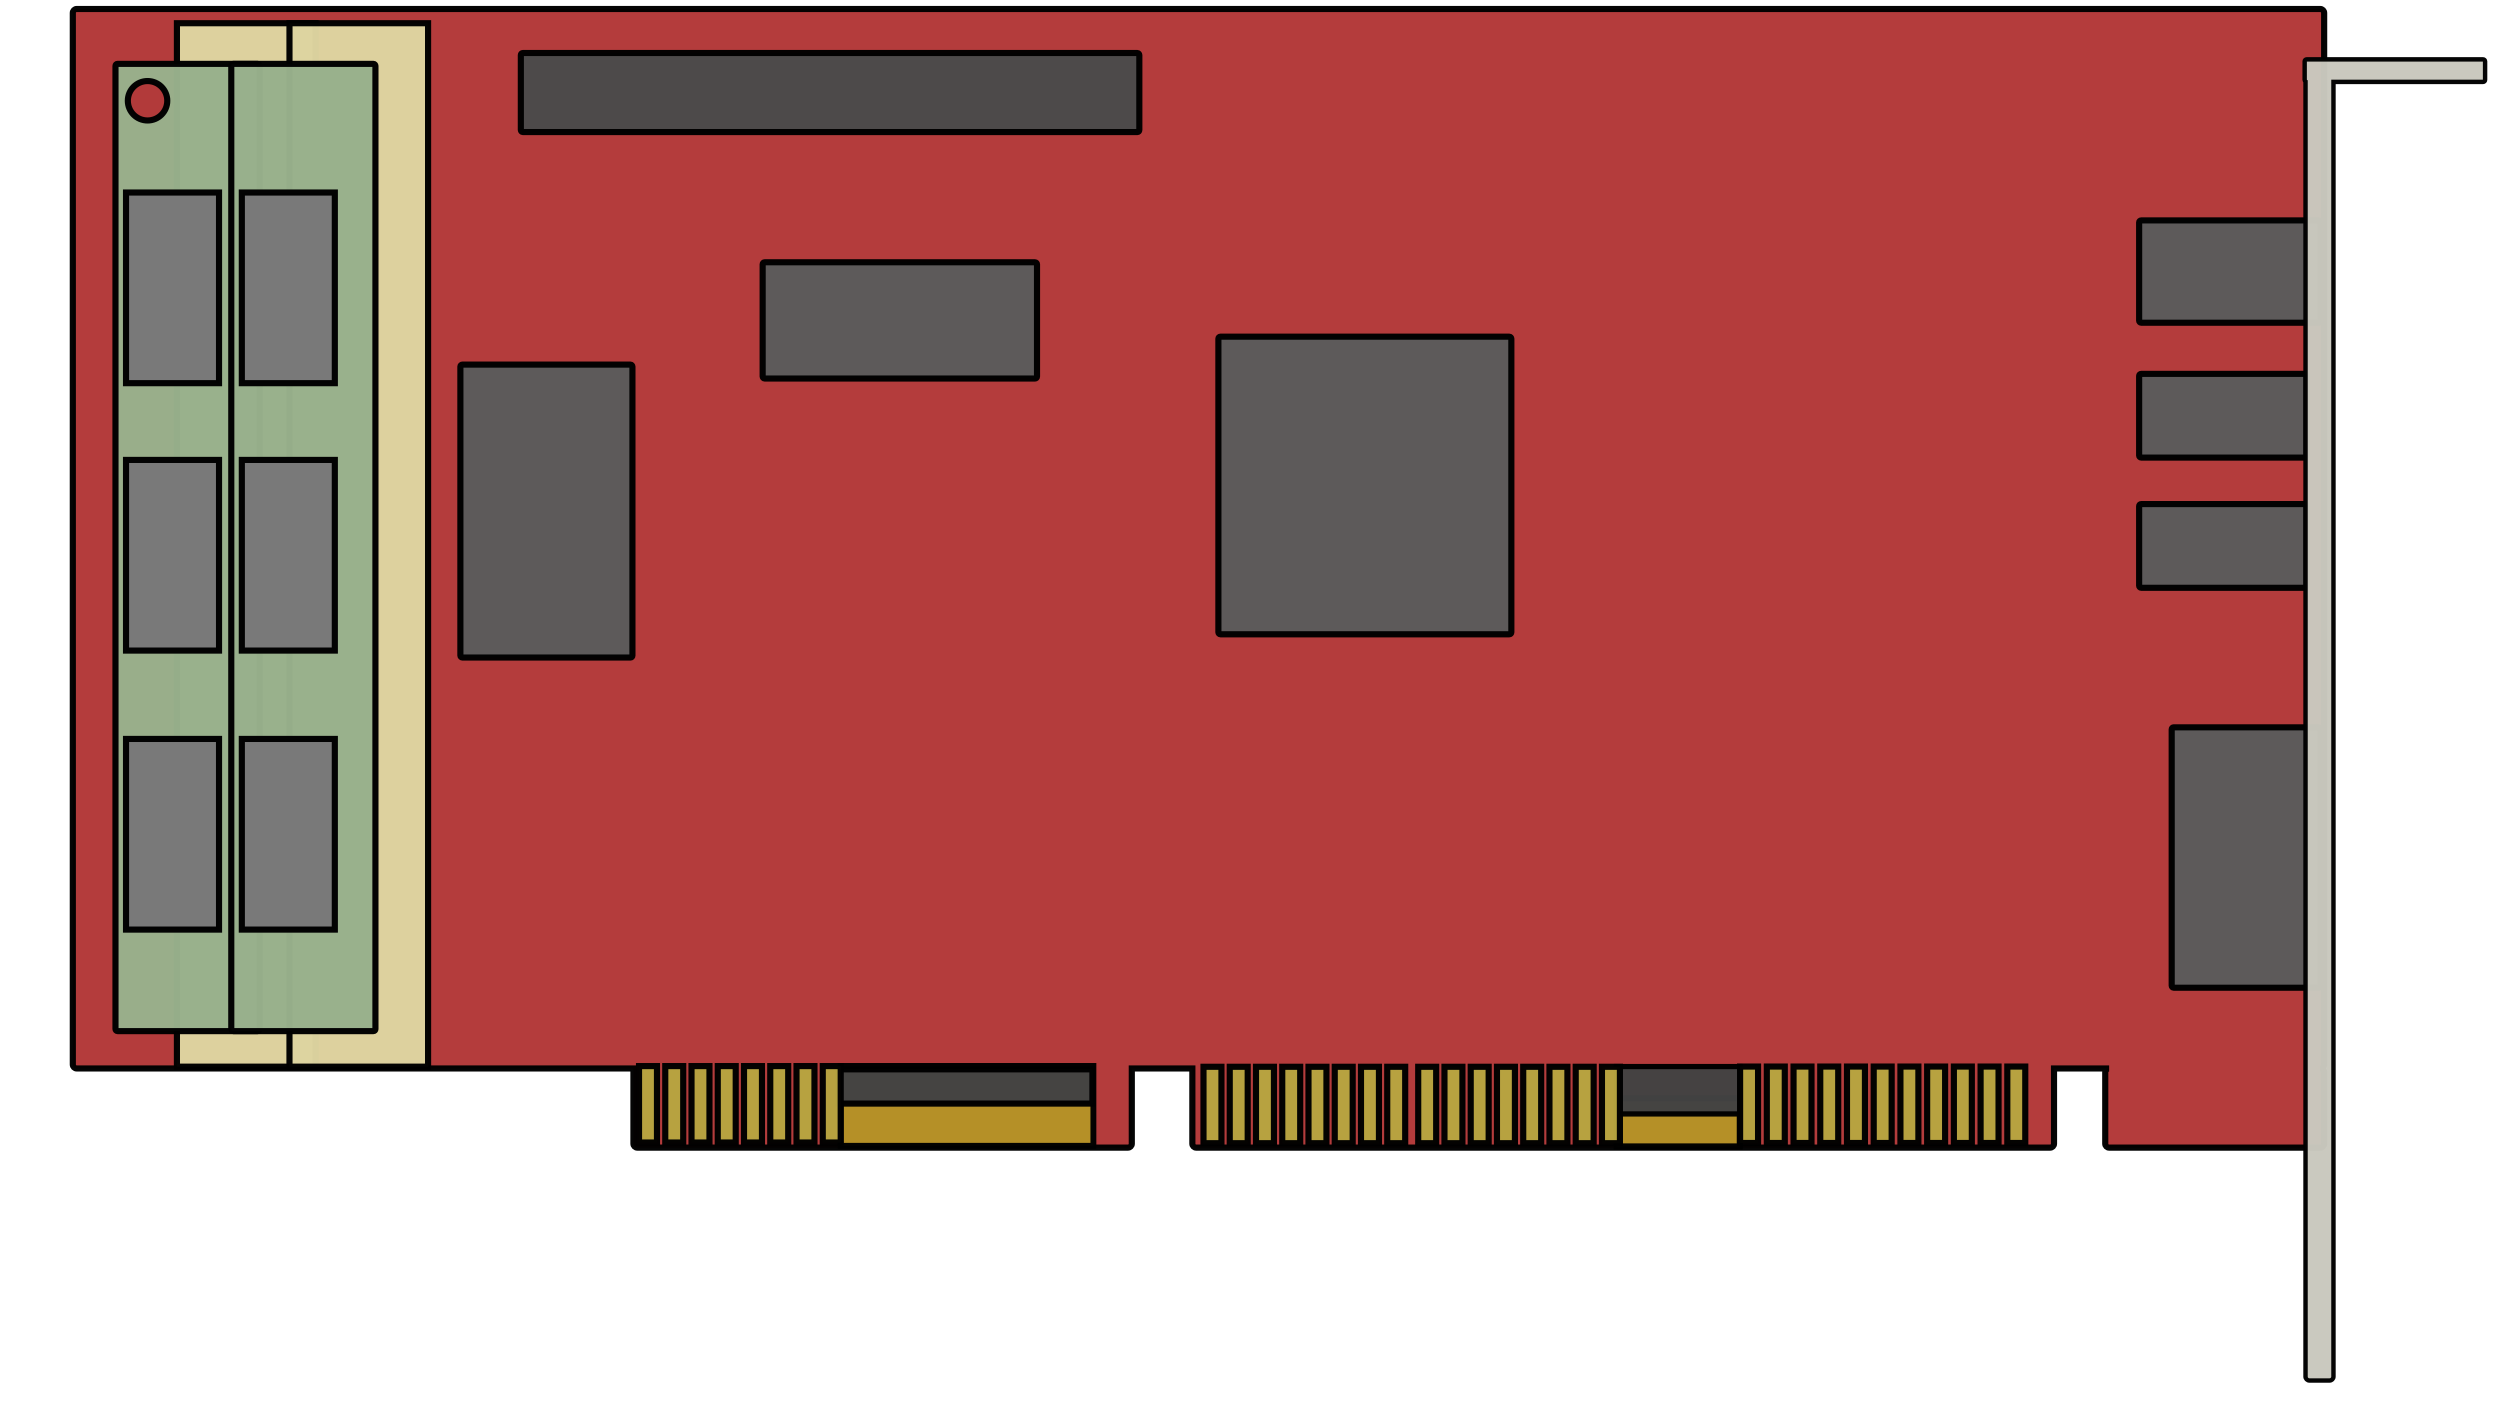 <?xml version="1.0" encoding="UTF-8" standalone="no"?>
<!-- Created with Inkscape (http://www.inkscape.org/) -->

<svg
   xmlns:dc="http://purl.org/dc/elements/1.1/"
   xmlns:cc="http://creativecommons.org/ns#"
   xmlns:rdf="http://www.w3.org/1999/02/22-rdf-syntax-ns#"
   xmlns:svg="http://www.w3.org/2000/svg"
   xmlns="http://www.w3.org/2000/svg"
   xmlns:sodipodi="http://sodipodi.sourceforge.net/DTD/sodipodi-0.dtd"
   xmlns:inkscape="http://www.inkscape.org/namespaces/inkscape"
   width="16in"
   height="9in"
   viewBox="0 0 406.4 228.6"
   version="1.1"
   id="svg4014"
   sodipodi:docname="gravis.svg"
   inkscape:version="0.92.2 5c3e80d, 2017-08-06">
  <defs
     id="defs4008" />
  <sodipodi:namedview
     id="base"
     pagecolor="#ffffff"
     bordercolor="#666666"
     borderopacity="1.0"
     inkscape:pageopacity="0.0"
     inkscape:pageshadow="2"
     inkscape:zoom="0.43199336"
     inkscape:cx="765.03984"
     inkscape:cy="380.85532"
     inkscape:document-units="mm"
     inkscape:current-layer="layer1"
     showgrid="false"
     units="in"
     inkscape:window-width="1440"
     inkscape:window-height="855"
     inkscape:window-x="0"
     inkscape:window-y="1"
     inkscape:window-maximized="1"
     inkscape:measure-start="0,0"
     inkscape:measure-end="0,0" />
  <g
     inkscape:label="Layer 1"
     inkscape:groupmode="layer"
     id="layer1"
     transform="translate(0,-68.4)">
    <path
       style="opacity:0.98;fill:#b23838;fill-opacity:1;stroke:#000000;stroke-width:3.78;stroke-miterlimit:4;stroke-dasharray:none;stroke-dashoffset:0;stroke-opacity:1"
       d="M 47.059 5.516 C 45.733 5.516 44.666 6.583 44.666 7.908 L 44.666 653.035 C 44.666 654.361 45.733 655.428 47.059 655.428 L 388.572 655.428 L 388.572 701.607 C 388.572 702.933 389.639 704 390.965 704 L 691.893 704 C 693.218 704 694.285 702.933 694.285 701.607 L 694.285 655.428 L 731.428 655.428 L 731.428 701.607 C 731.428 702.933 732.495 704 733.82 704 L 1257.607 704 C 1258.933 704 1260 702.933 1260 701.607 L 1260 655.428 L 1293.82 655.428 C 1292.495 655.428 1291.428 656.495 1291.428 657.82 L 1291.428 701.607 C 1291.428 702.933 1292.495 704 1293.82 704 L 1423.322 704 C 1424.648 704 1425.715 702.933 1425.715 701.607 L 1425.715 657.82 C 1425.715 656.495 1424.648 655.428 1423.322 655.428 C 1424.648 655.428 1425.715 654.361 1425.715 653.035 L 1425.715 7.908 C 1425.715 6.583 1424.648 5.516 1423.322 5.516 L 47.059 5.516 z "
       transform="matrix(0.265,0,0,0.265,0,68.4)"
       id="rect4624" />
    <rect
       style="opacity:0.98;fill:#b49227;fill-opacity:1;stroke:#000000;stroke-width:1;stroke-miterlimit:4;stroke-dasharray:none;stroke-dashoffset:0;stroke-opacity:1"
       id="rect4740-83-5"
       width="20.011"
       height="7.843"
       x="262.815"
       y="246.925"
       ry="0" />
    <rect
       style="opacity:0.98;fill:#434343;fill-opacity:1;stroke:#000000;stroke-width:0.853;stroke-miterlimit:4;stroke-dasharray:none;stroke-dashoffset:0;stroke-opacity:1"
       id="rect4740-8"
       width="20.101"
       height="7.703"
       x="262.77"
       y="241.779"
       ry="0" />
    <rect
       style="opacity:0.98;fill:#5b5b5b;fill-opacity:1;stroke:#000000;stroke-width:1;stroke-miterlimit:4;stroke-dasharray:none;stroke-dashoffset:0;stroke-opacity:1"
       id="rect4642"
       width="29.482"
       height="16.631"
       x="347.738"
       y="104.232"
       ry="0.324" />
    <rect
       style="opacity:0.98;fill:#5b5b5b;fill-opacity:1;stroke:#000000;stroke-width:1;stroke-miterlimit:4;stroke-dasharray:none;stroke-dashoffset:0;stroke-opacity:1"
       id="rect4648"
       width="24.19"
       height="42.333"
       x="353.03"
       y="186.631"
       ry="0.324" />
    <rect
       style="opacity:0.98;fill:#5b5b5b;fill-opacity:1;stroke:#000000;stroke-width:1;stroke-miterlimit:4;stroke-dasharray:none;stroke-dashoffset:0;stroke-opacity:1"
       id="rect4650"
       width="27.214"
       height="13.607"
       x="347.738"
       y="150.345"
       ry="0.324" />
    <rect
       style="opacity:0.98;fill:#5b5b5b;fill-opacity:1;stroke:#000000;stroke-width:1;stroke-miterlimit:4;stroke-dasharray:none;stroke-dashoffset:0;stroke-opacity:1"
       id="rect4650-7"
       width="27.214"
       height="13.607"
       x="347.738"
       y="129.179"
       ry="0.324" />
    <rect
       style="opacity:0.98;fill:#5b5b5b;fill-opacity:1;stroke:#000000;stroke-width:1;stroke-miterlimit:4;stroke-dasharray:none;stroke-dashoffset:0;stroke-opacity:1"
       id="rect4670"
       width="47.625"
       height="48.381"
       x="198.06"
       y="123.131"
       ry="0.324" />
    <rect
       style="opacity:0.98;fill:#4b4b4b;fill-opacity:1;stroke:#000000;stroke-width:1;stroke-miterlimit:4;stroke-dasharray:none;stroke-dashoffset:0;stroke-opacity:1"
       id="rect4672"
       width="100.542"
       height="12.851"
       x="84.667"
       y="77.018"
       ry="0.324" />
    <rect
       style="opacity:0.98;fill:#5b5b5b;fill-opacity:1;stroke:#000000;stroke-width:1;stroke-miterlimit:4;stroke-dasharray:none;stroke-dashoffset:0;stroke-opacity:1"
       id="rect4674"
       width="27.97"
       height="47.625"
       x="74.839"
       y="127.667"
       ry="0.324" />
    <rect
       style="opacity:0.98;fill:#5b5b5b;fill-opacity:1;stroke:#000000;stroke-width:1;stroke-miterlimit:4;stroke-dasharray:none;stroke-dashoffset:0;stroke-opacity:1"
       id="rect4676"
       width="44.601"
       height="18.899"
       x="123.976"
       y="111.036"
       ry="0.324" />
    <rect
       style="opacity:0.98;fill:#ddd4a0;fill-opacity:1;stroke:#000000;stroke-width:1;stroke-miterlimit:4;stroke-dasharray:none;stroke-dashoffset:0;stroke-opacity:1"
       id="rect4892"
       width="22.531"
       height="169.622"
       x="28.76"
       y="72.176" />
    <rect
       style="opacity:0.98;fill:#ddd4a0;fill-opacity:1;stroke:#000000;stroke-width:1;stroke-miterlimit:4;stroke-dasharray:none;stroke-dashoffset:0;stroke-opacity:1"
       id="rect4892-1"
       width="22.531"
       height="169.622"
       x="47.057"
       y="72.176"
       inkscape:transform-center-y="-92.779013" />
    <g
       id="g5093">
      <g
         id="g4709-6"
         transform="translate(-18.823)">
        <rect
           style="opacity:0.98;fill:#98b08c;fill-opacity:1;stroke:#000000;stroke-width:1;stroke-miterlimit:4;stroke-dasharray:none;stroke-dashoffset:0;stroke-opacity:1"
           id="rect4678-5"
           width="23.435"
           height="157.238"
           x="37.596"
           y="78.78"
           ry="0.324" />
        <rect
           style="opacity:0.98;fill:#787878;fill-opacity:1;stroke:#000000;stroke-width:1;stroke-miterlimit:4;stroke-dasharray:none;stroke-dashoffset:0;stroke-opacity:1"
           id="rect4682-5"
           width="15.119"
           height="30.994"
           x="39.31"
           y="99.696" />
        <rect
           style="opacity:0.98;fill:#787878;fill-opacity:1;stroke:#000000;stroke-width:1;stroke-miterlimit:4;stroke-dasharray:none;stroke-dashoffset:0;stroke-opacity:1"
           id="rect4682-2-8"
           width="15.119"
           height="30.994"
           x="39.31"
           y="188.521" />
        <rect
           style="opacity:0.98;fill:#787878;fill-opacity:1;stroke:#000000;stroke-width:1;stroke-miterlimit:4;stroke-dasharray:none;stroke-dashoffset:0;stroke-opacity:1"
           id="rect4682-3-1"
           width="15.119"
           height="30.994"
           x="39.31"
           y="143.164" />
      </g>
      <circle
         r="3.206"
         cy="84.78"
         cx="23.987"
         id="path4738"
         style="opacity:0.98;fill:#b23838;fill-opacity:1;stroke:#000000;stroke-width:1;stroke-miterlimit:4;stroke-dasharray:none;stroke-dashoffset:0;stroke-opacity:1" />
    </g>
    <rect
       style="opacity:0.98;fill:#b49227;fill-opacity:1;stroke:#000000;stroke-width:0.958;stroke-miterlimit:4;stroke-dasharray:none;stroke-dashoffset:0;stroke-opacity:1"
       id="rect4740-83"
       width="41.097"
       height="12.983"
       x="136.646"
       y="241.682"
       ry="0" />
    <rect
       style="opacity:0.98;fill:#434343;fill-opacity:1;stroke:#000000;stroke-width:1;stroke-miterlimit:4;stroke-dasharray:none;stroke-dashoffset:0;stroke-opacity:1"
       id="rect4740"
       width="41.262"
       height="5.565"
       x="136.319"
       y="242.232"
       ry="0" />
    <rect
       style="opacity:0.98;fill:#b6a441;fill-opacity:1;stroke:#000000;stroke-width:1;stroke-miterlimit:4;stroke-dasharray:none;stroke-dashoffset:0;stroke-opacity:1"
       id="rect4742"
       width="2.919"
       height="12.425"
       x="103.879"
       y="241.703" />
    <rect
       style="opacity:0.98;fill:#b6a441;fill-opacity:1;stroke:#000000;stroke-width:1;stroke-miterlimit:4;stroke-dasharray:none;stroke-dashoffset:0;stroke-opacity:1"
       id="rect4742-4"
       width="2.919"
       height="12.425"
       x="108.145"
       y="241.703" />
    <rect
       style="opacity:0.98;fill:#b6a441;fill-opacity:1;stroke:#000000;stroke-width:1;stroke-miterlimit:4;stroke-dasharray:none;stroke-dashoffset:0;stroke-opacity:1"
       id="rect4742-7"
       width="2.919"
       height="12.425"
       x="112.412"
       y="241.703" />
    <rect
       style="opacity:0.98;fill:#b6a441;fill-opacity:1;stroke:#000000;stroke-width:1;stroke-miterlimit:4;stroke-dasharray:none;stroke-dashoffset:0;stroke-opacity:1"
       id="rect4742-1"
       width="2.919"
       height="12.425"
       x="116.679"
       y="241.703" />
    <rect
       style="opacity:0.98;fill:#b6a441;fill-opacity:1;stroke:#000000;stroke-width:1;stroke-miterlimit:4;stroke-dasharray:none;stroke-dashoffset:0;stroke-opacity:1"
       id="rect4742-3"
       width="2.919"
       height="12.425"
       x="120.946"
       y="241.703" />
    <rect
       style="opacity:0.98;fill:#b6a441;fill-opacity:1;stroke:#000000;stroke-width:1;stroke-miterlimit:4;stroke-dasharray:none;stroke-dashoffset:0;stroke-opacity:1"
       id="rect4742-8"
       width="2.919"
       height="12.425"
       x="125.213"
       y="241.703" />
    <rect
       style="opacity:0.98;fill:#b6a441;fill-opacity:1;stroke:#000000;stroke-width:1;stroke-miterlimit:4;stroke-dasharray:none;stroke-dashoffset:0;stroke-opacity:1"
       id="rect4742-48"
       width="2.919"
       height="12.425"
       x="129.48"
       y="241.703" />
    <rect
       style="opacity:0.98;fill:#b6a441;fill-opacity:1;stroke:#000000;stroke-width:1;stroke-miterlimit:4;stroke-dasharray:none;stroke-dashoffset:0;stroke-opacity:1"
       id="rect4742-0"
       width="2.919"
       height="12.425"
       x="133.747"
       y="241.703" />
    <rect
       style="opacity:0.98;fill:#b6a441;fill-opacity:1;stroke:#000000;stroke-width:1;stroke-miterlimit:4;stroke-dasharray:none;stroke-dashoffset:0;stroke-opacity:1"
       id="rect4742-46"
       width="2.919"
       height="12.425"
       x="195.64"
       y="241.815" />
    <rect
       style="opacity:0.98;fill:#b6a441;fill-opacity:1;stroke:#000000;stroke-width:1;stroke-miterlimit:4;stroke-dasharray:none;stroke-dashoffset:0;stroke-opacity:1"
       id="rect4742-4-0"
       width="2.919"
       height="12.425"
       x="199.907"
       y="241.815" />
    <rect
       style="opacity:0.98;fill:#b6a441;fill-opacity:1;stroke:#000000;stroke-width:1;stroke-miterlimit:4;stroke-dasharray:none;stroke-dashoffset:0;stroke-opacity:1"
       id="rect4742-7-3"
       width="2.919"
       height="12.425"
       x="204.174"
       y="241.815" />
    <rect
       style="opacity:0.98;fill:#b6a441;fill-opacity:1;stroke:#000000;stroke-width:1;stroke-miterlimit:4;stroke-dasharray:none;stroke-dashoffset:0;stroke-opacity:1"
       id="rect4742-1-2"
       width="2.919"
       height="12.425"
       x="208.441"
       y="241.815" />
    <rect
       style="opacity:0.98;fill:#b6a441;fill-opacity:1;stroke:#000000;stroke-width:1;stroke-miterlimit:4;stroke-dasharray:none;stroke-dashoffset:0;stroke-opacity:1"
       id="rect4742-3-6"
       width="2.919"
       height="12.425"
       x="212.708"
       y="241.815" />
    <rect
       style="opacity:0.98;fill:#b6a441;fill-opacity:1;stroke:#000000;stroke-width:1;stroke-miterlimit:4;stroke-dasharray:none;stroke-dashoffset:0;stroke-opacity:1"
       id="rect4742-8-9"
       width="2.919"
       height="12.425"
       x="216.975"
       y="241.815" />
    <rect
       style="opacity:0.98;fill:#b6a441;fill-opacity:1;stroke:#000000;stroke-width:1;stroke-miterlimit:4;stroke-dasharray:none;stroke-dashoffset:0;stroke-opacity:1"
       id="rect4742-48-4"
       width="2.919"
       height="12.425"
       x="221.242"
       y="241.815" />
    <rect
       style="opacity:0.98;fill:#b6a441;fill-opacity:1;stroke:#000000;stroke-width:1;stroke-miterlimit:4;stroke-dasharray:none;stroke-dashoffset:0;stroke-opacity:1"
       id="rect4742-0-1"
       width="2.919"
       height="12.425"
       x="225.509"
       y="241.815" />
    <rect
       style="opacity:0.98;fill:#b6a441;fill-opacity:1;stroke:#000000;stroke-width:1;stroke-miterlimit:4;stroke-dasharray:none;stroke-dashoffset:0;stroke-opacity:1"
       id="rect4742-37"
       width="2.919"
       height="12.425"
       x="230.545"
       y="241.815" />
    <rect
       style="opacity:0.98;fill:#b6a441;fill-opacity:1;stroke:#000000;stroke-width:1;stroke-miterlimit:4;stroke-dasharray:none;stroke-dashoffset:0;stroke-opacity:1"
       id="rect4742-4-8"
       width="2.919"
       height="12.425"
       x="234.812"
       y="241.815" />
    <rect
       style="opacity:0.98;fill:#b6a441;fill-opacity:1;stroke:#000000;stroke-width:1;stroke-miterlimit:4;stroke-dasharray:none;stroke-dashoffset:0;stroke-opacity:1"
       id="rect4742-7-8"
       width="2.919"
       height="12.425"
       x="239.079"
       y="241.815" />
    <rect
       style="opacity:0.98;fill:#b6a441;fill-opacity:1;stroke:#000000;stroke-width:1;stroke-miterlimit:4;stroke-dasharray:none;stroke-dashoffset:0;stroke-opacity:1"
       id="rect4742-1-3"
       width="2.919"
       height="12.425"
       x="243.346"
       y="241.815" />
    <rect
       style="opacity:0.98;fill:#b6a441;fill-opacity:1;stroke:#000000;stroke-width:1;stroke-miterlimit:4;stroke-dasharray:none;stroke-dashoffset:0;stroke-opacity:1"
       id="rect4742-3-8"
       width="2.919"
       height="12.425"
       x="247.613"
       y="241.815" />
    <rect
       style="opacity:0.98;fill:#b6a441;fill-opacity:1;stroke:#000000;stroke-width:1;stroke-miterlimit:4;stroke-dasharray:none;stroke-dashoffset:0;stroke-opacity:1"
       id="rect4742-8-1"
       width="2.919"
       height="12.425"
       x="251.88"
       y="241.815" />
    <rect
       style="opacity:0.98;fill:#b6a441;fill-opacity:1;stroke:#000000;stroke-width:1;stroke-miterlimit:4;stroke-dasharray:none;stroke-dashoffset:0;stroke-opacity:1"
       id="rect4742-48-5"
       width="2.919"
       height="12.425"
       x="256.147"
       y="241.815" />
    <rect
       style="opacity:0.98;fill:#b6a441;fill-opacity:1;stroke:#000000;stroke-width:1;stroke-miterlimit:4;stroke-dasharray:none;stroke-dashoffset:0;stroke-opacity:1"
       id="rect4742-0-3"
       width="2.919"
       height="12.425"
       x="260.414"
       y="241.815" />
    <rect
       style="opacity:0.98;fill:#b6a441;fill-opacity:1;stroke:#000000;stroke-width:1;stroke-miterlimit:4;stroke-dasharray:none;stroke-dashoffset:0;stroke-opacity:1"
       id="rect4742-5"
       width="2.919"
       height="12.425"
       x="282.871"
       y="241.779" />
    <rect
       style="opacity:0.98;fill:#b6a441;fill-opacity:1;stroke:#000000;stroke-width:1;stroke-miterlimit:4;stroke-dasharray:none;stroke-dashoffset:0;stroke-opacity:1"
       id="rect4742-4-4"
       width="2.919"
       height="12.425"
       x="287.215"
       y="241.779" />
    <rect
       style="opacity:0.98;fill:#b6a441;fill-opacity:1;stroke:#000000;stroke-width:1;stroke-miterlimit:4;stroke-dasharray:none;stroke-dashoffset:0;stroke-opacity:1"
       id="rect4742-7-36"
       width="2.919"
       height="12.425"
       x="291.558"
       y="241.779" />
    <rect
       style="opacity:0.98;fill:#b6a441;fill-opacity:1;stroke:#000000;stroke-width:1;stroke-miterlimit:4;stroke-dasharray:none;stroke-dashoffset:0;stroke-opacity:1"
       id="rect4742-1-5"
       width="2.919"
       height="12.425"
       x="295.902"
       y="241.779" />
    <rect
       style="opacity:0.98;fill:#b6a441;fill-opacity:1;stroke:#000000;stroke-width:1;stroke-miterlimit:4;stroke-dasharray:none;stroke-dashoffset:0;stroke-opacity:1"
       id="rect4742-3-9"
       width="2.919"
       height="12.425"
       x="300.246"
       y="241.779" />
    <rect
       style="opacity:0.98;fill:#b6a441;fill-opacity:1;stroke:#000000;stroke-width:1;stroke-miterlimit:4;stroke-dasharray:none;stroke-dashoffset:0;stroke-opacity:1"
       id="rect4742-8-5"
       width="2.919"
       height="12.425"
       x="304.59"
       y="241.779" />
    <rect
       style="opacity:0.98;fill:#b6a441;fill-opacity:1;stroke:#000000;stroke-width:1;stroke-miterlimit:4;stroke-dasharray:none;stroke-dashoffset:0;stroke-opacity:1"
       id="rect4742-48-49"
       width="2.919"
       height="12.425"
       x="308.934"
       y="241.779" />
    <rect
       style="opacity:0.98;fill:#b6a441;fill-opacity:1;stroke:#000000;stroke-width:1;stroke-miterlimit:4;stroke-dasharray:none;stroke-dashoffset:0;stroke-opacity:1"
       id="rect4742-0-17"
       width="2.919"
       height="12.425"
       x="313.278"
       y="241.779" />
    <rect
       style="opacity:0.98;fill:#b6a441;fill-opacity:1;stroke:#000000;stroke-width:1;stroke-miterlimit:4;stroke-dasharray:none;stroke-dashoffset:0;stroke-opacity:1"
       id="rect4742-8-5-5"
       width="2.919"
       height="12.425"
       x="317.622"
       y="241.779" />
    <rect
       style="opacity:0.98;fill:#b6a441;fill-opacity:1;stroke:#000000;stroke-width:1;stroke-miterlimit:4;stroke-dasharray:none;stroke-dashoffset:0;stroke-opacity:1"
       id="rect4742-48-49-5"
       width="2.919"
       height="12.425"
       x="321.965"
       y="241.779" />
    <rect
       style="opacity:0.98;fill:#b6a441;fill-opacity:1;stroke:#000000;stroke-width:1;stroke-miterlimit:4;stroke-dasharray:none;stroke-dashoffset:0;stroke-opacity:1"
       id="rect4742-0-17-4"
       width="2.919"
       height="12.425"
       x="326.309"
       y="241.779" />
    <path
       style="opacity:0.98;fill:#c9c8be;fill-opacity:1;stroke:#000000;stroke-width:2.716;stroke-miterlimit:4;stroke-dasharray:none;stroke-dashoffset:0;stroke-opacity:1"
       d="M 1414.977 36.414 C 1414.299 36.414 1413.754 36.959 1413.754 37.637 L 1413.754 49.023 C 1413.754 49.438 1413.971 49.785 1414.285 50.006 L 1414.285 844.465 C 1414.285 845.79 1415.352 846.857 1416.678 846.857 L 1429.035 846.857 C 1430.361 846.857 1431.428 845.79 1431.428 844.465 L 1431.428 50.246 L 1523.213 50.246 C 1523.891 50.246 1524.438 49.701 1524.438 49.023 L 1524.438 37.637 C 1524.438 36.959 1523.891 36.414 1523.213 36.414 L 1414.977 36.414 z "
       transform="matrix(0.265,0,0,0.265,0,68.4)"
       id="rect4637" />
    <g
       id="g4709">
      <rect
         ry="0.324"
         y="78.78"
         x="37.596"
         height="157.238"
         width="23.435"
         id="rect4678"
         style="opacity:0.98;fill:#98b08c;fill-opacity:1;stroke:#000000;stroke-width:1;stroke-miterlimit:4;stroke-dasharray:none;stroke-dashoffset:0;stroke-opacity:1" />
      <rect
         y="99.696"
         x="39.31"
         height="30.994"
         width="15.119"
         id="rect4682"
         style="opacity:0.98;fill:#787878;fill-opacity:1;stroke:#000000;stroke-width:1;stroke-miterlimit:4;stroke-dasharray:none;stroke-dashoffset:0;stroke-opacity:1" />
      <rect
         y="188.521"
         x="39.31"
         height="30.994"
         width="15.119"
         id="rect4682-2"
         style="opacity:0.98;fill:#787878;fill-opacity:1;stroke:#000000;stroke-width:1;stroke-miterlimit:4;stroke-dasharray:none;stroke-dashoffset:0;stroke-opacity:1" />
      <rect
         y="143.164"
         x="39.31"
         height="30.994"
         width="15.119"
         id="rect4682-3"
         style="opacity:0.98;fill:#787878;fill-opacity:1;stroke:#000000;stroke-width:1;stroke-miterlimit:4;stroke-dasharray:none;stroke-dashoffset:0;stroke-opacity:1" />
    </g>
  </g>
</svg>
